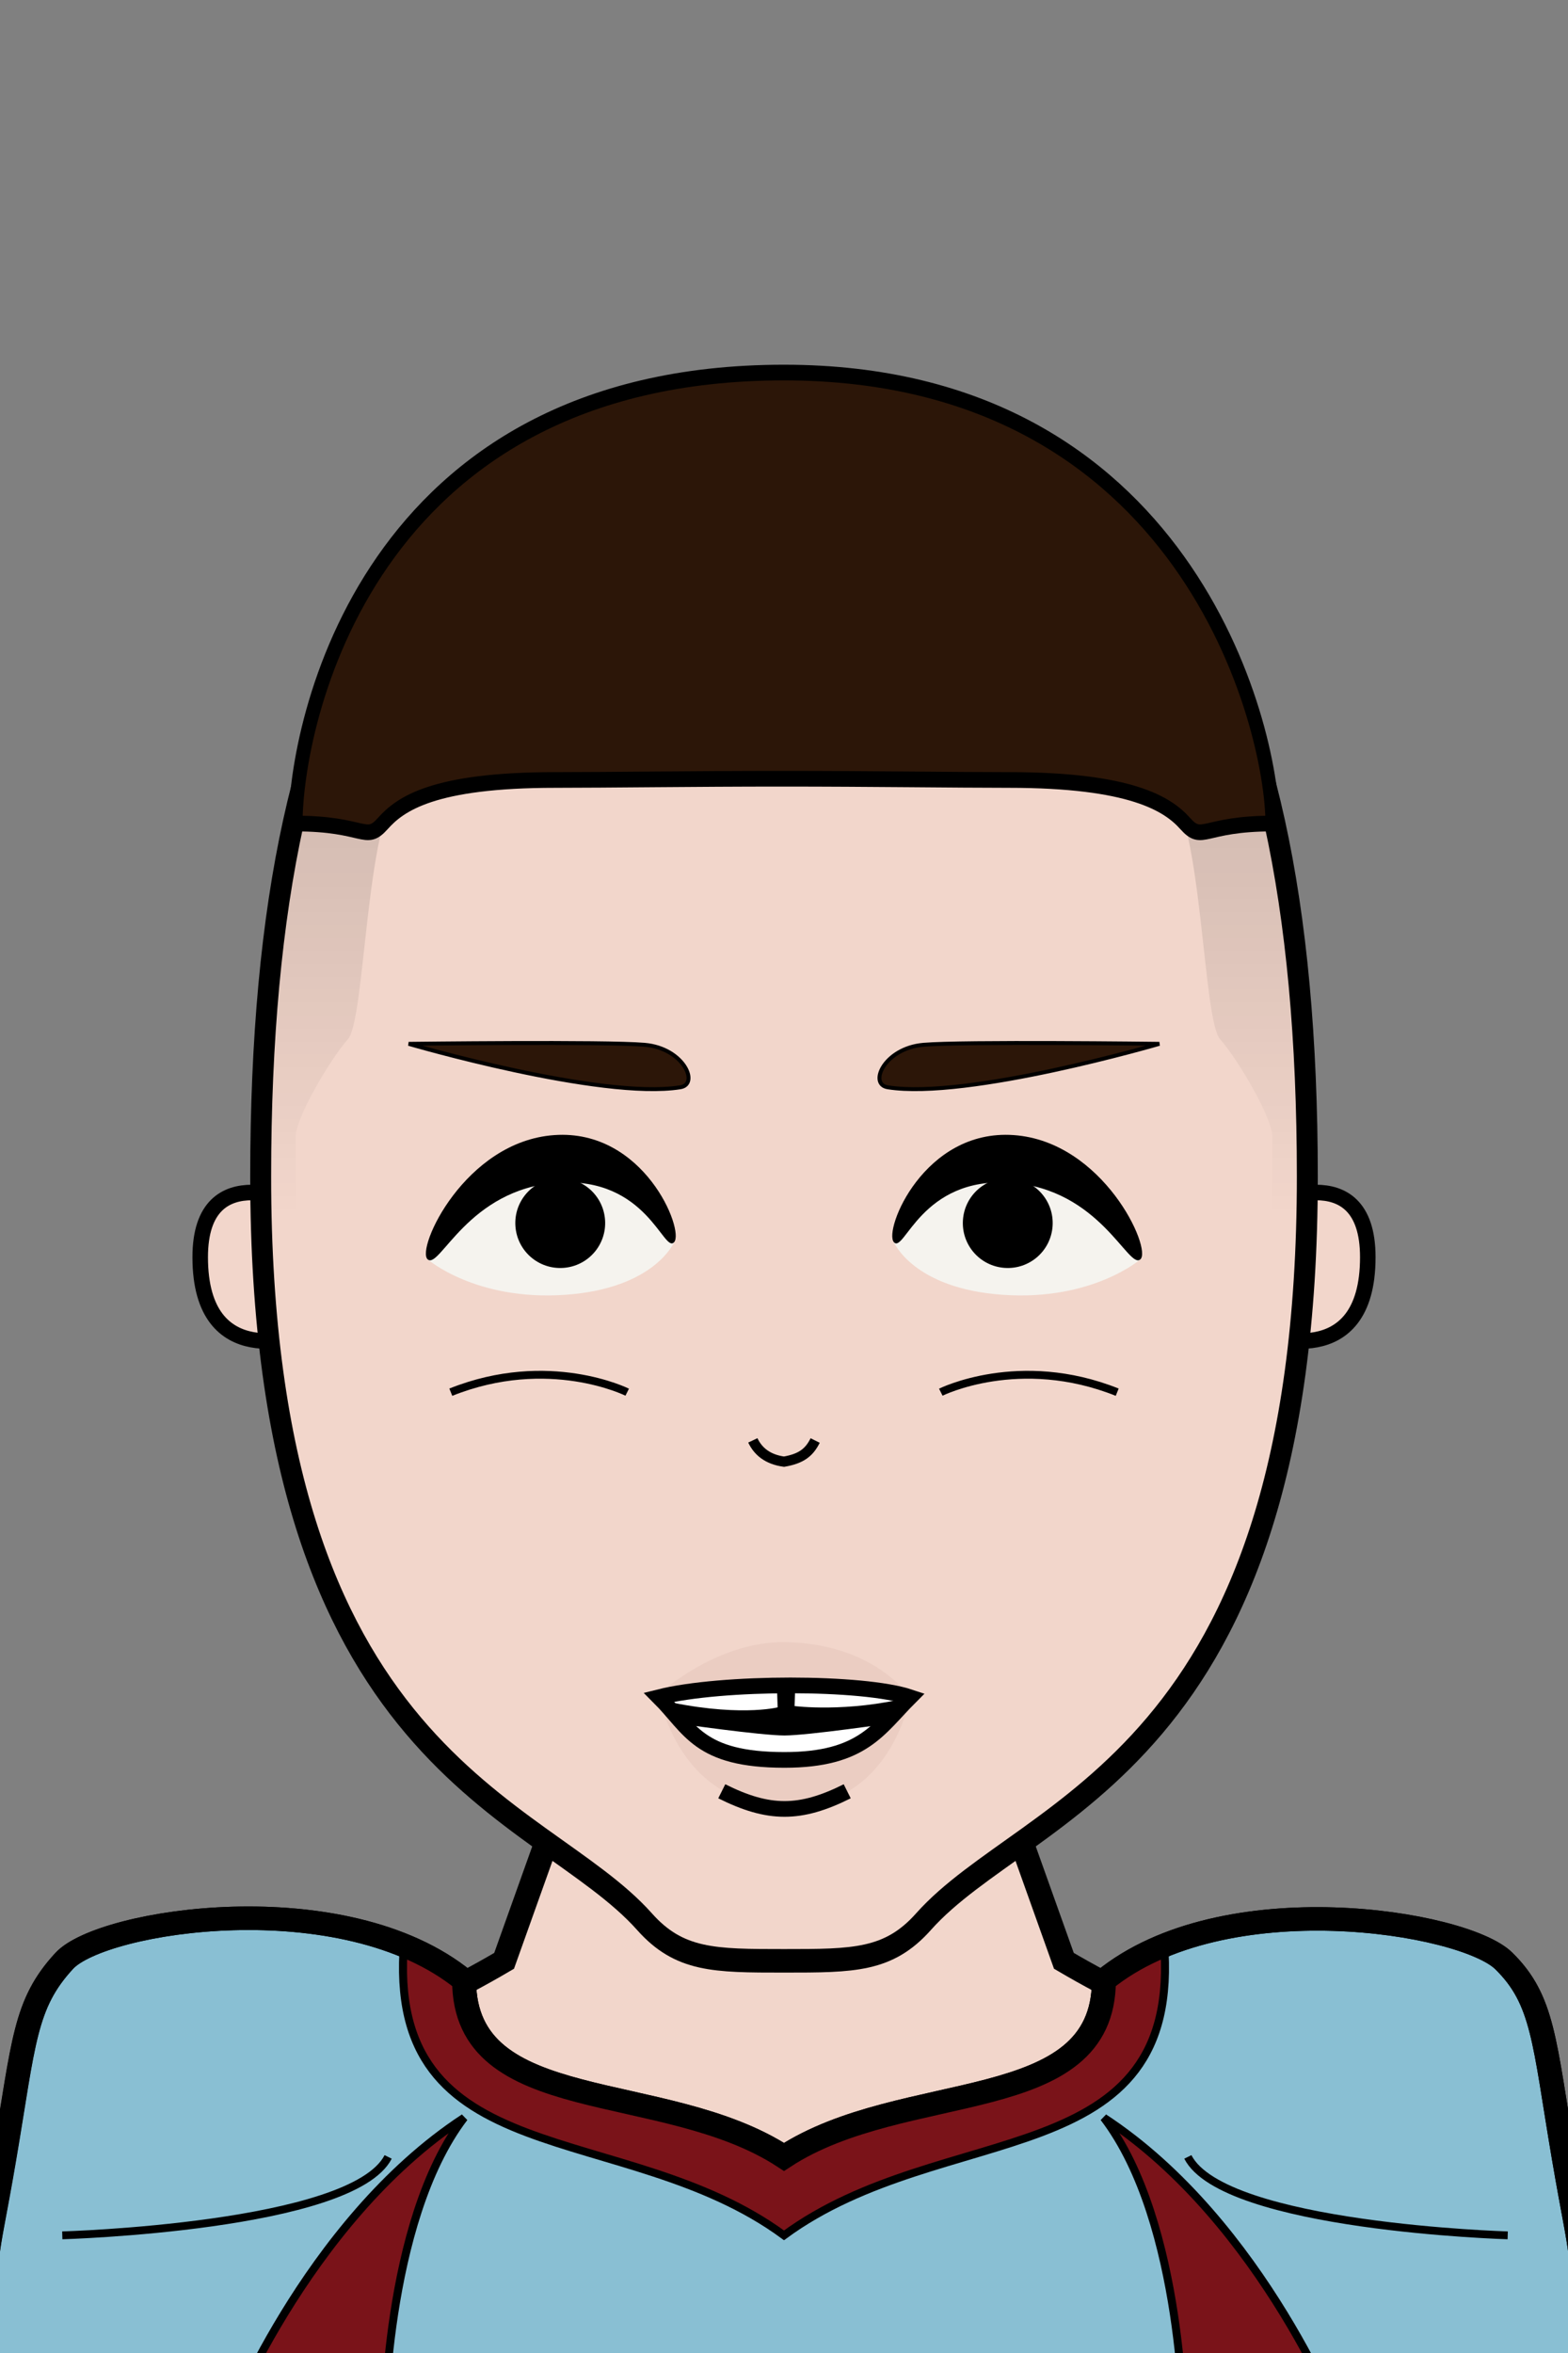 <svg xmlns="http://www.w3.org/2000/svg" version="1.2" baseProfile="tiny" width="100%" height="100%" viewBox="0 0 400 600" preserveAspectRatio="xMinYMin meet">
<rect x="0" y="0" width="400" height="600" fill="#808080" stroke="none"/>
<g transform="scale(1.02 1) translate(-3.922 0)">
<path fill="#f2d6cb" stroke="#000" stroke-width="6" d="M5 600s-5-60 35-70c0 0 40 0 90-30l70-200 70 200c50 30 90 30 90 30 40 10 35 70 35 70" class="body"/>
</g>
<g transform="scale(1.02 1) translate(-3.922 0)">
<path fill="#89bfd3" stroke="#000" stroke-width="6" d="M120 505c0 35 50 25 80 45 30-20 80-10 80-45 30-25 90-15 100-5s10.07 20.41 15 50c5 30 5 20 5 60H0c0-40 0-29.59 5-59.59 4.93-29.59 5-39.38 15-50.41 9.5-10.48 70-20 100 5Z" class="footballPrimary"/><path fill="#7a1319" stroke="#000" stroke-width="2" d="M120 505c0 35 50 25 80 45 30-20 80-10 80-45l15-10c5 60-55 45-95 75-40-30-100-15-95-75z" class="collarSecondary"/><path fill="#7a1319" stroke="#000" stroke-width="2" d="M120 540c-40 26.67-60 80-60 80h40s0-53.33 20-80Zm160 0c40 26.67 60 80 60 80h-40s0-53.33-20-80Z" class="Stallion"/><path fill="none" stroke="#000" stroke-width="6" d="M120 505c0 35 50 25 80 45 30-20 80-10 80-45 30-25 90-15 100-5s10.07 20.41 15 50c5 30 5 20 5 60H0c0-40 0-30 5-60 4.93-29.59 5-38.97 15-50 9.5-10.48 70-20 100 5Z" class="footballStroke"/><path fill="none" stroke="#000" stroke-width="2" d="M19.5 570s72.5-2.11 81.5-20m280 20s-71-2.11-80-20" class="shp3"/>
</g>
<g transform="translate(32 293.3) scale(0.66 0.66) translate(11.848 16.33) translate(14.05 -3)">
<path fill="#f2d6cb" stroke="#000" stroke-width="6" d="M43 8S3-12 3 28c0 45 40 30 40 30z"/>
</g>
<g transform="translate(322 293.3) scale(-0.66 0.66) translate(-57.848 16.33) translate(14.05 -3)">
<path fill="#f2d6cb" stroke="#000" stroke-width="6" d="M43 8S3-12 3 28c0 45 40 30 40 30z"/>
</g>
<g transform="scale(0.89 1) translate(24.719 0)">
<path fill="#f2d6cb" stroke="#000" stroke-width="6" d="M200 100c100 0 150 60 150 200 0 150-80 160-110 190-10 10-20 10-40 10s-30 0-40-10c-30-30-110-40-110-190 0-140 50-200 150-200Z" class="head"/><path fill="rgba(0,0,0,0)" d="M60 300H50c0-140 50-200 150-200s150 60 150 200h-10v-10c0-5-10-20-15-25s-5-55-15-65c-40-40-60 0-110 0s-70-40-110 0c-10 10-10 60-15 65s-15 20-15 25z" class="headShave"/><path fill="rgba(0,0,0,0)" d="M200 410c30 0 50 10 50 10 30 0 90-15 90-120h10c0 150-80 160-110 190-10 10-20 10-40 10s-29.88-.12-40-10c-30-29.31-110-40-110-190h10c0 105 60 120 90 120 0 0 20-10 50-10" class="faceShave"/>
</g>
<g>
<path fill="none" stroke="#000" stroke-width="2" d="M240 355s20-10 45 0m-125 0s-20-10-45 0" class="eyeline5"/>
</g>
<g transform="translate(102.85 285.49) rotate(-4 37.15 24.51)">
<path d="M5.55 33.46S17.01 4.81 39.93 4.81s28.65 28.65 28.65 28.65-5.73 11.46-28.65 11.46S5.55 33.46 5.55 33.46" style="fill:#f5f3ee"/><path d="M5.55 33.46C2.68 30.6 17.08 4.1 40 4.1s31.44 26.5 28.58 29.36c-2.87 2.87-5.73-17.19-28.65-17.19S8.41 36.33 5.55 33.46" style="fill:#000"/><path d="M39.93 38.04c-6.34 0-11.46-5.12-11.46-11.46 0-6.33 5.12-11.46 11.46-11.46s11.46 5.13 11.46 11.46c0 6.34-5.12 11.46-11.46 11.46" style="fill:#000"/>
</g>
<g transform="translate(222.85 285.49) rotate(4 37.15 24.51) scale(-1 1) translate(-74.3 0)">
<path d="M5.55 33.46S17.01 4.81 39.93 4.81s28.65 28.65 28.65 28.65-5.73 11.46-28.65 11.46S5.55 33.46 5.55 33.46" style="fill:#f5f3ee"/><path d="M5.55 33.46C2.68 30.6 17.08 4.1 40 4.1s31.44 26.5 28.58 29.36c-2.87 2.87-5.73-17.19-28.65-17.19S8.41 36.33 5.55 33.46" style="fill:#000"/><path d="M39.93 38.04c-6.34 0-11.46-5.12-11.46-11.46 0-6.33 5.12-11.46 11.46-11.46s11.46 5.13 11.46 11.46c0 6.34-5.12 11.46-11.46 11.46" style="fill:#000"/>
</g>
<g transform="translate(101.052 261.3) rotate(5 38.948 8.7)">
<path fill="#2C1608" stroke="#000" d="M73 13c4.85-1.21 0-10-10-10S3 8 3 8s50 10 70 5Z"/>
</g>
<g transform="translate(221.052 261.3) rotate(-5 38.948 8.7) scale(-1 1) translate(-77.897 0)">
<path fill="#2C1608" stroke="#000" d="M73 13c4.85-1.21 0-10-10-10S3 8 3 8s50 10 70 5Z"/>
</g>
<g transform="translate(-0.125 48.766) scale(-1 1) translate(-400.25 0)">
<path d="M168 384s9-13.77 32-14.03c17.4-.2 32 13.2 32 13.2s-4.29 28.26-32 28.83c-27.29.56-32-28-32-28" style="opacity:.05;mix-blend-mode:multiply;fill:#501414"/><path d="M168 384c12-4 48-4 64 0-8 8-10 16-32 16-20 0-24-8-32-16Z" style="fill:#000;stroke:#000"/><path d="M168 384c14.08-5.73 53.75-3.73 64.25.6-20 4.67-30.5 2-30.5 2l.17-5.17-4.67-.33.17 5.17S184 388 168 384m4.42 6.6s21.58 3.17 27.58 3.17 26.92-3 26.92-3S216 400 200 400c-12 0-27.58-9.4-27.58-9.4" style="fill:#fff"/><path d="M168 384c12-4 48-4 64 0-8 8-10 16-32 16-20 0-24-8-32-16Zm16 24c12 6 20 6 32 0" style="fill:none;stroke:#000;stroke-width:4"/>
</g>
<g transform="translate(144.411 264.974) scale(0.52 0.52) translate(51.312 96.948)">
<path fill="#f2d6cb" stroke="#000" stroke-width="5" d="M40.3 99.804c2.56 5.426 7.286 9.34 15.292 10.445 8.532-1.475 12.386-4.548 15.285-10.378"/>
</g>
<g transform="scale(-1 1) translate(-400 0) scale(0.89 1) translate(24.719 0)">
<defs><linearGradient id="a" x1="200" x2="200" y1="100" y2="310" gradientUnits="userSpaceOnUse"><stop offset="0" stop-color="rgba(0,0,0,.25)"/><stop offset="1" stop-color="rgba(0,0,0,0)"/></linearGradient></defs><g style="opacity:1;stroke-width:1;stroke-miterlimit:4;stroke-dasharray:none"><path d="M60 310H50v-10c0-140 50-200 150-200s150 60 150 200v10h-10v-20c0-5-10-20-15-25s-5-55-15-65c-40-40-56.429-38.095-106.429-38.095S130 160 90 200c-10 10-10 60-15 65s-15 20-15 25z" style="fill:url(#a);stroke:none;stroke-width:1;stroke-miterlimit:4;stroke-dasharray:none"/></g><path fill="#2C1608" stroke="#000" stroke-width="4" d="M200 95c120 0 140 90 140 115-20 0-20 5-25 0s-14.444-11.112-49.444-11.112c-15 0-39.96-.317-64.96-.317s-50.04.317-65.04.317C100.556 198.888 90 205 85 210s-5 0-25 0c0-25 25-115 140-115Z"/>
</g>
</svg>